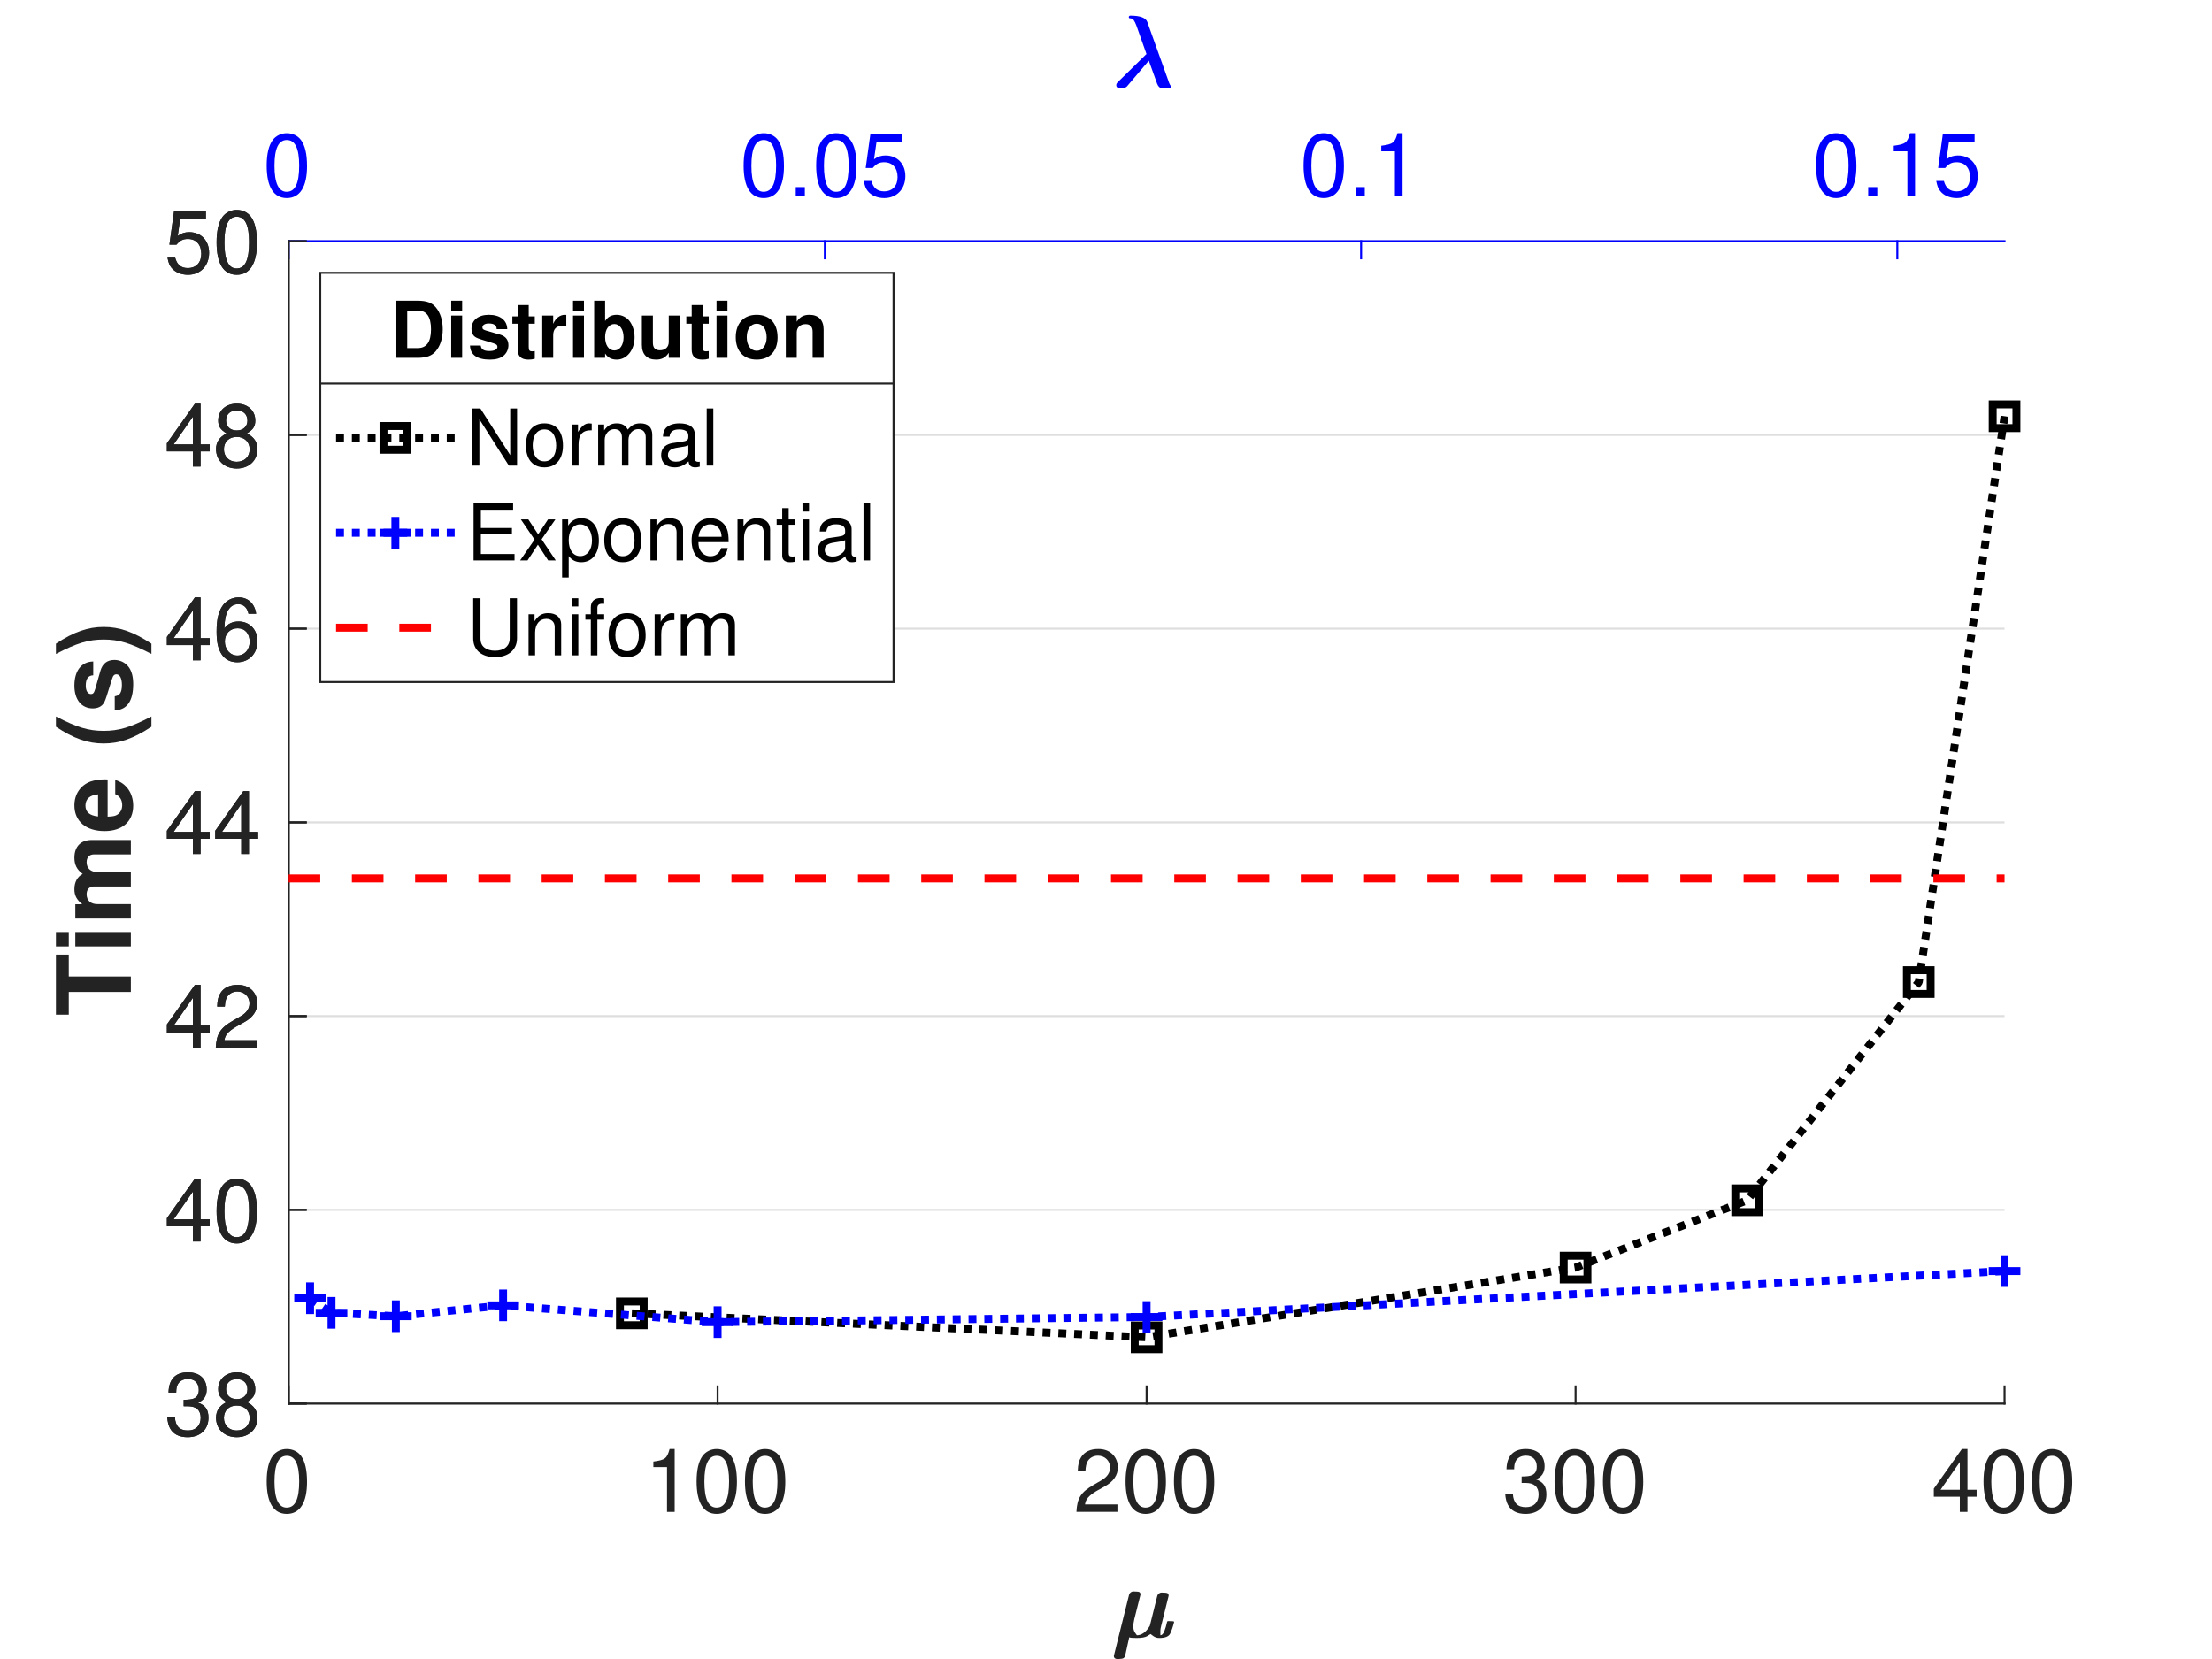 <?xml version="1.0" encoding="UTF-8" standalone="no"?>
<svg
   xmlns:dc="http://purl.org/dc/elements/1.1/"
   xmlns:cc="http://creativecommons.org/ns#"
   xmlns:rdf="http://www.w3.org/1999/02/22-rdf-syntax-ns#"
   xmlns:svg="http://www.w3.org/2000/svg"
   xmlns="http://www.w3.org/2000/svg"
   xmlns:xlink="http://www.w3.org/1999/xlink"
   xmlns:sodipodi="http://sodipodi.sourceforge.net/DTD/sodipodi-0.dtd"
   xmlns:inkscape="http://www.inkscape.org/namespaces/inkscape"
   inkscape:version="1.0 (4035a4fb49, 2020-05-01)"
   sodipodi:docname="image18b.svg"
   width="255.118pt"
   height="191.339pt"
   viewBox="0 0 255.118 191.339"
   version="1.2"
   id="svg20090">
  <rect x="0" y="0" width="255.118" height="191.339" fill="#333333" stroke="none"/>
  <sodipodi:namedview
     inkscape:current-layer="svg20090"
     inkscape:window-maximized="1"
     inkscape:window-y="32"
     inkscape:window-x="0"
     inkscape:cy="280"
     inkscape:cx="373.33333"
     inkscape:zoom="1.5196429"
     showgrid="false"
     id="namedview285"
     inkscape:window-height="1029"
     inkscape:window-width="1920"
     inkscape:pageshadow="2"
     inkscape:pageopacity="0"
     guidetolerance="10"
     gridtolerance="10"
     objecttolerance="10"
     borderopacity="1"
     bordercolor="#666666"
     pagecolor="#ffffff" />
  <defs
     id="defs19711">
    <g
       id="g19709">
      <symbol
         overflow="visible"
         id="glyph0-0">
        <path
           style="stroke:none"
           d=""
           id="path19574" />
      </symbol>
      <symbol
         overflow="visible"
         id="glyph0-1">
        <path
           style="stroke:none"
           d="m 6.047,-15.906 c -1.453,0 -2.766,0.656 -3.578,1.734 -1.016,1.406 -1.516,3.531 -1.516,6.469 0,5.375 1.75,8.203 5.094,8.203 3.297,0 5.109,-2.828 5.109,-8.062 0,-3.078 -0.484,-5.156 -1.516,-6.609 -0.812,-1.094 -2.109,-1.734 -3.594,-1.734 z m 0,1.719 c 2.094,0 3.125,2.125 3.125,6.438 0,4.531 -1.016,6.656 -3.172,6.656 -2.047,0 -3.078,-2.203 -3.078,-6.578 0,-4.391 1.031,-6.516 3.125,-6.516 z m 0,0"
           id="path19577" />
      </symbol>
      <symbol
         overflow="visible"
         id="glyph0-2">
        <path
           style="stroke:none"
           d="M 5.703,-11.328 V 0 h 1.938 v -15.906 h -1.281 c -0.688,2.438 -1.125,2.766 -4.109,3.172 v 1.406 z m 0,0"
           id="path19580" />
      </symbol>
      <symbol
         overflow="visible"
         id="glyph0-3">
        <path
           style="stroke:none"
           d="M 11.125,-1.906 H 2.922 C 3.125,-3.234 3.828,-4.062 5.734,-5.234 L 7.938,-6.469 c 2.188,-1.203 3.297,-2.844 3.297,-4.797 0,-1.312 -0.516,-2.547 -1.438,-3.406 -0.938,-0.844 -2.078,-1.234 -3.547,-1.234 -1.984,0 -3.453,0.703 -4.312,2.062 -0.547,0.844 -0.797,1.828 -0.844,3.438 h 1.938 c 0.078,-1.078 0.203,-1.719 0.469,-2.25 0.5,-0.969 1.516,-1.562 2.688,-1.562 1.75,0 3.078,1.281 3.078,3 0,1.281 -0.734,2.375 -2.109,3.172 L 5.125,-6.859 C 1.875,-5 0.922,-3.5 0.75,-0.016 h 10.375 z m 0,0"
           id="path19583" />
      </symbol>
      <symbol
         overflow="visible"
         id="glyph0-4">
        <path
           style="stroke:none"
           d="m 4.859,-7.328 h 1.062 c 2.109,0 3.234,0.984 3.234,2.906 0,2 -1.219,3.219 -3.219,3.219 -2.125,0 -3.172,-1.078 -3.297,-3.422 h -1.938 c 0.094,1.281 0.312,2.109 0.688,2.828 C 2.203,-0.266 3.719,0.5 5.859,0.5 9.062,0.5 11.125,-1.438 11.125,-4.438 c 0,-2.031 -0.766,-3.125 -2.641,-3.797 1.453,-0.594 2.188,-1.688 2.188,-3.297 0,-2.719 -1.781,-4.375 -4.75,-4.375 -3.156,0 -4.828,1.766 -4.891,5.125 h 1.938 c 0.016,-0.969 0.109,-1.516 0.359,-2 0.438,-0.906 1.406,-1.438 2.609,-1.438 1.719,0 2.75,1.047 2.75,2.75 0,1.125 -0.391,1.812 -1.25,2.188 -0.531,0.219 -1.234,0.312 -2.578,0.328 z m 0,0"
           id="path19586" />
      </symbol>
      <symbol
         overflow="visible"
         id="glyph0-5">
        <path
           style="stroke:none"
           d="M 7.188,-3.844 V 0 H 9.125 v -3.844 h 2.312 v -1.75 H 9.125 v -10.312 H 7.703 l -7.094,10.016 v 2.047 z m 0,-1.75 h -4.875 l 4.875,-7.016 z m 0,0"
           id="path19589" />
      </symbol>
      <symbol
         overflow="visible"
         id="glyph0-6">
        <path
           style="stroke:none"
           d="m 8.609,-8.375 c 1.625,-1 2.125,-1.781 2.125,-3.281 0,-2.516 -1.906,-4.25 -4.688,-4.25 -2.75,0 -4.688,1.734 -4.688,4.219 0,1.531 0.516,2.297 2.109,3.312 C 1.688,-7.484 0.812,-6.188 0.812,-4.422 0.812,-1.516 2.953,0.5 6.047,0.5 9.125,0.5 11.281,-1.516 11.281,-4.422 c 0,-1.766 -0.875,-3.062 -2.672,-3.953 z m -2.562,-5.812 c 1.656,0 2.703,0.984 2.703,2.578 0,1.484 -1.078,2.484 -2.703,2.484 -1.641,0 -2.703,-1 -2.703,-2.531 0,-1.547 1.062,-2.531 2.703,-2.531 z m 0,6.688 c 1.938,0 3.266,1.281 3.266,3.125 0,1.906 -1.297,3.172 -3.312,3.172 -1.891,0 -3.203,-1.312 -3.203,-3.156 C 2.797,-6.25 4.094,-7.5 6.047,-7.5 Z m 0,0"
           id="path19592" />
      </symbol>
      <symbol
         overflow="visible"
         id="glyph0-7">
        <path
           style="stroke:none"
           d="m 10.953,-11.766 c -0.375,-2.594 -2.047,-4.141 -4.422,-4.141 -1.719,0 -3.25,0.844 -4.172,2.266 -1,1.562 -1.406,3.5 -1.406,6.375 0,2.688 0.359,4.391 1.312,5.797 C 3.109,-0.172 4.469,0.5 6.188,0.5 c 2.969,0 5.094,-2.219 5.094,-5.312 0,-2.938 -1.969,-5 -4.766,-5 -1.547,0 -2.75,0.578 -3.594,1.734 0.031,-3.938 1.266,-6.109 3.484,-6.109 1.359,0 2.312,0.875 2.609,2.422 z m -4.688,3.672 c 1.875,0 3.047,1.312 3.047,3.438 0,2 -1.328,3.453 -3.109,3.453 -1.797,0 -3.172,-1.531 -3.172,-3.547 0,-1.984 1.328,-3.344 3.234,-3.344 z m 0,0"
           id="path19595" />
      </symbol>
      <symbol
         overflow="visible"
         id="glyph0-8">
        <path
           style="stroke:none"
           d="M 10.469,-15.594 H 2.422 L 1.25,-7.109 H 3.031 C 3.938,-8.188 4.688,-8.562 5.922,-8.562 c 2.094,0 3.391,1.438 3.391,3.75 0,2.234 -1.297,3.609 -3.422,3.609 -1.688,0 -2.719,-0.859 -3.188,-2.625 h -1.938 C 1.031,-2.547 1.25,-1.938 1.719,-1.359 2.594,-0.172 4.188,0.5 5.938,0.5 c 3.156,0 5.344,-2.281 5.344,-5.578 0,-3.078 -2.047,-5.203 -5.031,-5.203 -1.109,0 -1.984,0.297 -2.891,0.953 l 0.625,-4.359 h 6.484 z m 0,0"
           id="path19598" />
      </symbol>
      <symbol
         overflow="visible"
         id="glyph0-9">
        <path
           style="stroke:none"
           d="M 4.203,-2.281 H 1.906 V 0 h 2.297 z m 0,0"
           id="path19601" />
      </symbol>
      <symbol
         overflow="visible"
         id="glyph1-0">
        <path
           style="stroke:none"
           d=""
           id="path19604" />
      </symbol>
      <symbol
         overflow="visible"
         id="glyph1-1">
        <path
           style="stroke:none"
           d="M 12.781,-14.438 H 11.047 V -2.641 L 3.5,-14.438 h -2 V 0 H 3.25 V -11.703 L 10.703,0 h 2.078 z m 0,0"
           id="path19607" />
      </symbol>
      <symbol
         overflow="visible"
         id="glyph1-2">
        <path
           style="stroke:none"
           d="m 5.391,-10.672 c -2.938,0 -4.672,2.078 -4.672,5.562 0,3.5 1.734,5.562 4.688,5.562 2.922,0 4.688,-2.078 4.688,-5.484 0,-3.594 -1.703,-5.641 -4.703,-5.641 z m 0.016,1.531 c 1.859,0 2.969,1.516 2.969,4.094 0,2.453 -1.156,3.984 -2.969,3.984 -1.844,0 -2.969,-1.531 -2.969,-4.047 0,-2.516 1.125,-4.031 2.969,-4.031 z m 0,0"
           id="path19610" />
      </symbol>
      <symbol
         overflow="visible"
         id="glyph1-3">
        <path
           style="stroke:none"
           d="M 1.359,-10.375 V 0 H 3.031 V -5.391 C 3.047,-7.875 4.078,-8.984 6.359,-8.922 v -1.688 c -0.281,-0.047 -0.438,-0.062 -0.641,-0.062 -1.062,0 -1.875,0.641 -2.828,2.172 v -1.875 z m 0,0"
           id="path19613" />
      </symbol>
      <symbol
         overflow="visible"
         id="glyph1-4">
        <path
           style="stroke:none"
           d="M 1.391,-10.375 V 0 h 1.656 v -6.516 c 0,-1.5 1.094,-2.703 2.438,-2.703 1.234,0 1.922,0.75 1.922,2.078 V 0 H 9.062 v -6.516 c 0,-1.5 1.094,-2.703 2.438,-2.703 1.203,0 1.922,0.766 1.922,2.078 V 0 h 1.656 v -7.781 c 0,-1.859 -1.062,-2.891 -3,-2.891 -1.391,0 -2.219,0.422 -3.188,1.578 -0.609,-1.109 -1.453,-1.578 -2.797,-1.578 -1.375,0 -2.312,0.516 -3.188,1.766 V -10.375 Z m 0,0"
           id="path19616" />
      </symbol>
      <symbol
         overflow="visible"
         id="glyph1-5">
        <path
           style="stroke:none"
           d="m 10.594,-0.969 c -0.188,0.031 -0.266,0.031 -0.359,0.031 -0.578,0 -0.891,-0.297 -0.891,-0.797 V -7.844 c 0,-1.844 -1.344,-2.828 -3.906,-2.828 -1.516,0 -2.719,0.438 -3.438,1.203 -0.469,0.547 -0.672,1.141 -0.719,2.156 h 1.672 c 0.141,-1.266 0.891,-1.828 2.438,-1.828 1.5,0 2.312,0.547 2.312,1.531 v 0.438 c -0.016,0.719 -0.375,0.969 -1.719,1.156 -2.344,0.297 -2.703,0.375 -3.328,0.625 -1.219,0.516 -1.828,1.438 -1.828,2.781 0,1.875 1.312,3.062 3.406,3.062 C 5.547,0.453 6.594,0 7.766,-1.062 7.875,0 8.391,0.453 9.469,0.453 c 0.344,0 0.562,-0.031 1.125,-0.172 z M 7.703,-3.266 c 0,0.547 -0.156,0.891 -0.656,1.344 -0.672,0.609 -1.484,0.938 -2.453,0.938 -1.281,0 -2.047,-0.625 -2.047,-1.672 0,-1.078 0.719,-1.641 2.5,-1.891 1.766,-0.25 2.094,-0.328 2.656,-0.578 z m 0,0"
           id="path19619" />
      </symbol>
      <symbol
         overflow="visible"
         id="glyph1-6">
        <path
           style="stroke:none"
           d="M 3.016,-14.438 H 1.344 V 0 h 1.672 z m 0,0"
           id="path19622" />
      </symbol>
      <symbol
         overflow="visible"
         id="glyph1-7">
        <path
           style="stroke:none"
           d="m 3.625,-6.578 h 7.859 v -1.625 H 3.625 V -12.812 h 8.156 v -1.625 h -10 V 0 H 12.141 V -1.625 H 3.625 Z m 0,0"
           id="path19625" />
      </symbol>
      <symbol
         overflow="visible"
         id="glyph1-8">
        <path
           style="stroke:none"
           d="M 5.781,-5.359 9.266,-10.375 H 7.406 l -2.5,3.766 L 2.422,-10.375 H 0.531 L 4,-5.281 0.344,0 h 1.875 L 4.844,-3.984 7.438,0 h 1.922 z m 0,0"
           id="path19628" />
      </symbol>
      <symbol
         overflow="visible"
         id="glyph1-9">
        <path
           style="stroke:none"
           d="m 1.062,4.312 h 1.672 v -5.406 c 0.875,1.078 1.844,1.547 3.188,1.547 2.688,0 4.438,-2.156 4.438,-5.469 0,-3.484 -1.703,-5.656 -4.453,-5.656 -1.406,0 -2.547,0.641 -3.312,1.859 V -10.375 H 1.062 Z M 5.625,-9.125 c 1.812,0 3,1.609 3,4.078 0,2.359 -1.203,3.953 -3,3.953 -1.766,0 -2.891,-1.578 -2.891,-4.016 0,-2.438 1.125,-4.016 2.891,-4.016 z m 0,0"
           id="path19631" />
      </symbol>
      <symbol
         overflow="visible"
         id="glyph1-10">
        <path
           style="stroke:none"
           d="M 1.391,-10.375 V 0 h 1.656 v -5.719 c 0,-2.125 1.109,-3.5 2.812,-3.5 C 7.172,-9.219 8,-8.438 8,-7.188 V 0 h 1.641 v -7.844 c 0,-1.719 -1.281,-2.828 -3.281,-2.828 -1.547,0 -2.531,0.594 -3.453,2.047 v -1.75 z m 0,0"
           id="path19634" />
      </symbol>
      <symbol
         overflow="visible"
         id="glyph1-11">
        <path
           style="stroke:none"
           d="m 10.156,-4.625 c 0,-1.594 -0.125,-2.547 -0.422,-3.312 -0.672,-1.703 -2.25,-2.734 -4.188,-2.734 -2.891,0 -4.75,2.203 -4.75,5.625 0,3.422 1.781,5.5 4.703,5.5 2.375,0 4.016,-1.344 4.438,-3.594 H 8.281 C 7.812,-1.781 6.891,-1.062 5.562,-1.062 c -1.047,0 -1.938,-0.484 -2.5,-1.359 C 2.672,-3.016 2.531,-3.609 2.516,-4.625 Z M 2.547,-5.984 c 0.141,-1.922 1.312,-3.156 2.969,-3.156 1.688,0 2.859,1.297 2.859,3.156 z m 0,0"
           id="path19637" />
      </symbol>
      <symbol
         overflow="visible"
         id="glyph1-12">
        <path
           style="stroke:none"
           d="M 5.031,-10.375 H 3.328 v -2.844 H 1.688 V -10.375 H 0.281 v 1.344 H 1.688 v 7.844 c 0,1.062 0.703,1.641 2,1.641 0.438,0 0.781,-0.031 1.344,-0.141 v -1.375 c -0.234,0.047 -0.453,0.078 -0.797,0.078 -0.703,0 -0.906,-0.203 -0.906,-0.938 V -9.031 H 5.031 Z m 0,0"
           id="path19640" />
      </symbol>
      <symbol
         overflow="visible"
         id="glyph1-13">
        <path
           style="stroke:none"
           d="M 2.969,-10.375 H 1.328 V 0 H 2.969 Z m 0,-4.062 H 1.312 v 2.078 h 1.656 z m 0,0"
           id="path19643" />
      </symbol>
      <symbol
         overflow="visible"
         id="glyph1-14">
        <path
           style="stroke:none"
           d="m 10.922,-14.438 v 10.141 c 0,1.938 -1.406,3.125 -3.719,3.125 -1.062,0 -1.938,-0.25 -2.625,-0.75 -0.719,-0.547 -1.047,-1.281 -1.047,-2.375 V -14.438 H 1.688 v 10.141 c 0,2.938 2.094,4.75 5.516,4.75 3.391,0 5.562,-1.859 5.562,-4.75 V -14.438 Z m 0,0"
           id="path19646" />
      </symbol>
      <symbol
         overflow="visible"
         id="glyph1-15">
        <path
           style="stroke:none"
           d="M 5.109,-10.375 H 3.391 V -12 c 0,-0.688 0.375,-1.047 1.141,-1.047 0.141,0 0.203,0 0.578,0.016 v -1.359 c -0.375,-0.078 -0.594,-0.094 -0.938,-0.094 -1.516,0 -2.438,0.859 -2.438,2.344 V -10.375 h -1.375 v 1.344 h 1.375 V 0 h 1.656 v -9.031 h 1.719 z m 0,0"
           id="path19649" />
      </symbol>
      <symbol
         overflow="visible"
         id="glyph2-0">
        <path
           style="stroke:none"
           d=""
           id="path19652" />
      </symbol>
      <symbol
         overflow="visible"
         id="glyph2-1">
        <path
           style="stroke:none"
           d="m 1.531,0 h 5.641 c 2.188,0 3.578,-0.516 4.562,-1.688 1.141,-1.344 1.75,-3.281 1.75,-5.531 0,-2.25 -0.609,-4.188 -1.75,-5.547 C 10.75,-13.938 9.391,-14.438 7.172,-14.438 H 1.531 Z M 4.5,-2.469 v -9.484 h 2.672 c 2.234,0 3.344,1.562 3.344,4.75 0,3.172 -1.109,4.734 -3.344,4.734 z m 0,0"
           id="path19655" />
      </symbol>
      <symbol
         overflow="visible"
         id="glyph2-2">
        <path
           style="stroke:none"
           d="M 4.094,-10.688 H 1.328 V 0 H 4.094 Z m 0,-3.75 H 1.328 v 2.484 H 4.094 Z m 0,0"
           id="path19658" />
      </symbol>
      <symbol
         overflow="visible"
         id="glyph2-3">
        <path
           style="stroke:none"
           d="m 10,-7.25 c -0.047,-2.25 -1.781,-3.625 -4.656,-3.625 -2.703,0 -4.391,1.375 -4.391,3.562 0,0.719 0.219,1.328 0.594,1.75 0.375,0.375 0.703,0.547 1.734,0.891 l 3.312,1.031 c 0.688,0.219 0.922,0.438 0.922,0.875 0,0.641 -0.766,1.047 -2.047,1.047 -0.734,0 -1.297,-0.125 -1.641,-0.375 C 3.531,-2.312 3.406,-2.531 3.281,-3.109 H 0.578 C 0.656,-0.75 2.375,0.453 5.625,0.453 c 1.484,0 2.609,-0.312 3.406,-0.953 0.781,-0.625 1.266,-1.625 1.266,-2.672 0,-1.375 -0.703,-2.266 -2.094,-2.688 L 4.688,-6.875 C 3.922,-7.109 3.719,-7.266 3.719,-7.703 c 0,-0.594 0.641,-0.984 1.609,-0.984 1.328,0 1.984,0.469 2,1.438 z m 0,0"
           id="path19661" />
      </symbol>
      <symbol
         overflow="visible"
         id="glyph2-4">
        <path
           style="stroke:none"
           d="m 5.953,-10.469 h -1.531 v -2.875 h -2.781 v 2.875 H 0.281 V -8.625 h 1.359 v 6.562 c 0,1.688 0.891,2.516 2.719,2.516 0.625,0 1.078,-0.062 1.594,-0.219 v -1.938 c -0.266,0.047 -0.406,0.062 -0.625,0.062 -0.734,0 -0.906,-0.219 -0.906,-1.172 V -8.625 h 1.531 z m 0,0"
           id="path19664" />
      </symbol>
      <symbol
         overflow="visible"
         id="glyph2-5">
        <path
           style="stroke:none"
           d="M 1.25,-10.688 V 0 h 2.766 v -5.688 c 0,-1.625 0.812,-2.422 2.438,-2.422 0.297,0 0.5,0.016 0.875,0.078 v -2.812 C 7.172,-10.875 7.109,-10.875 6.984,-10.875 c -1.266,0 -2.359,0.844 -2.969,2.281 v -2.094 z m 0,0"
           id="path19667" />
      </symbol>
      <symbol
         overflow="visible"
         id="glyph2-6">
        <path
           style="stroke:none"
           d="M 1.172,-14.438 V 0 H 3.938 v -1.094 c 0.672,1.047 1.609,1.547 2.953,1.547 2.547,0 4.5,-2.438 4.5,-5.656 0,-1.453 -0.438,-2.906 -1.156,-3.938 C 9.5,-10.203 8.203,-10.875 6.891,-10.875 c -1.344,0 -2.281,0.5 -2.953,1.578 V -14.438 Z m 5.109,5.891 c 1.359,0 2.328,1.375 2.328,3.359 0,1.953 -0.953,3.328 -2.328,3.328 C 4.875,-1.859 3.938,-3.188 3.938,-5.25 c 0,-1.953 0.953,-3.297 2.344,-3.297 z m 0,0"
           id="path19670" />
      </symbol>
      <symbol
         overflow="visible"
         id="glyph2-7">
        <path
           style="stroke:none"
           d="M 10.703,0 V -10.688 H 7.938 V -4 c 0,1.266 -0.875,2.094 -2.234,2.094 -1.188,0 -1.781,-0.625 -1.781,-1.922 V -10.688 H 1.141 V -3.25 c 0,2.375 1.297,3.703 3.594,3.703 1.438,0 2.406,-0.516 3.203,-1.719 V 0 Z m 0,0"
           id="path19673" />
      </symbol>
      <symbol
         overflow="visible"
         id="glyph2-8">
        <path
           style="stroke:none"
           d="m 5.953,-10.875 c -3.266,0 -5.266,2.172 -5.266,5.672 0,3.516 2,5.656 5.297,5.656 3.266,0 5.281,-2.141 5.281,-5.578 0,-3.625 -1.969,-5.75 -5.312,-5.75 z m 0.031,2.25 C 7.5,-8.625 8.5,-7.266 8.5,-5.172 c 0,2 -1.031,3.391 -2.516,3.391 -1.516,0 -2.516,-1.359 -2.516,-3.422 0,-2.062 1,-3.422 2.516,-3.422 z m 0,0"
           id="path19676" />
      </symbol>
      <symbol
         overflow="visible"
         id="glyph2-9">
        <path
           style="stroke:none"
           d="M 1.25,-10.688 V 0 h 2.766 v -6.422 c 0,-1.266 0.875,-2.094 2.234,-2.094 1.188,0 1.781,0.656 1.781,1.922 V 0 h 2.781 v -7.172 c 0,-2.375 -1.297,-3.703 -3.594,-3.703 -1.438,0 -2.406,0.516 -3.203,1.734 V -10.688 Z m 0,0"
           id="path19679" />
      </symbol>
      <symbol
         overflow="visible"
         id="glyph3-0">
        <path
           style="stroke:none"
           d=""
           id="path19682" />
      </symbol>
      <symbol
         overflow="visible"
         id="glyph3-1">
        <path
           style="stroke:none"
           d="m -15.703,-10.016 v -5.531 h -3.25 v 15.188 h 3.25 v -5.75 H 0 v -3.906 z m 0,0"
           id="path19685" />
      </symbol>
      <symbol
         overflow="visible"
         id="glyph3-2">
        <path
           style="stroke:none"
           d="m -14.047,-5.375 v 3.641 H 0 V -5.375 Z m -4.906,0 v 3.641 h 3.25 V -5.375 Z m 0,0"
           id="path19688" />
      </symbol>
      <symbol
         overflow="visible"
         id="glyph3-3">
        <path
           style="stroke:none"
           d="M -14.047,-1.562 H 0 v -3.641 h -8.422 c -1.75,0 -2.766,-0.938 -2.766,-2.5 0,-1.219 0.703,-1.969 1.828,-1.969 H 0 V -13.312 h -8.422 c -1.719,0 -2.766,-0.938 -2.766,-2.5 0,-1.219 0.703,-1.969 1.828,-1.969 H 0 v -3.641 h -9.938 c -2.719,0 -4.344,1.656 -4.344,4.469 0,1.797 0.625,3.016 2.094,4.109 -1.328,0.672 -2.094,2.078 -2.094,3.828 0,1.609 0.531,2.641 1.984,3.844 h -1.75 z m 0,0"
           id="path19691" />
      </symbol>
      <symbol
         overflow="visible"
         id="glyph3-4">
        <path
           style="stroke:none"
           d="m -5.875,-13.625 c -0.312,-0.031 -0.438,-0.031 -0.625,-0.031 -1.406,0 -2.703,0.219 -3.688,0.547 -2.547,0.938 -4.094,3.203 -4.094,6.031 0,4.031 2.922,6.5 7.625,6.5 4.5,0 7.25,-2.438 7.25,-6.422 0,-3.141 -1.766,-5.688 -4.547,-6.5 v 3.594 c 1.125,0.438 1.766,1.453 1.766,2.781 0,1.047 -0.438,1.875 -1.219,2.391 -0.516,0.344 -1.141,0.469 -2.469,0.516 z m -2.422,9.359 c -2.156,-0.234 -3.188,-1.141 -3.188,-2.75 0,-1.672 1.109,-2.656 3.188,-2.844 z m 0,0"
           id="path19694" />
      </symbol>
      <symbol
         overflow="visible"
         id="glyph3-5">
        <path
           style="stroke:none"
           d=""
           id="path19697" />
      </symbol>
      <symbol
         overflow="visible"
         id="glyph3-6">
        <path
           style="stroke:none"
           d="m -18.953,-5.281 c 4.516,3 8.062,4.234 12.062,4.234 4.031,0 7.562,-1.234 12.094,-4.234 V -7.875 c -5.359,2.781 -8.25,3.641 -12.094,3.641 -3.828,0 -6.766,-0.891 -12.062,-3.641 z m 0,0"
           id="path19700" />
      </symbol>
      <symbol
         overflow="visible"
         id="glyph3-7">
        <path
           style="stroke:none"
           d="m -9.516,-13.125 c -2.969,0.047 -4.766,2.328 -4.766,6.109 0,3.562 1.797,5.766 4.688,5.766 0.938,0 1.734,-0.281 2.281,-0.781 0.5,-0.484 0.734,-0.938 1.172,-2.281 L -4.781,-8.656 C -4.5,-9.562 -4.219,-9.875 -3.641,-9.875 c 0.859,0 1.375,1.016 1.375,2.703 0,0.953 -0.156,1.688 -0.484,2.156 C -3.047,-4.625 -3.328,-4.469 -4.078,-4.312 V -0.75 c 3.094,-0.109 4.672,-2.375 4.672,-6.641 0,-1.938 -0.406,-3.422 -1.25,-4.469 -0.828,-1.031 -2.125,-1.656 -3.5,-1.656 -1.828,0 -3,0.906 -3.547,2.75 l -1.312,4.609 c -0.312,1.016 -0.531,1.266 -1.094,1.266 -0.781,0 -1.297,-0.828 -1.297,-2.109 0,-1.734 0.609,-2.594 1.891,-2.625 z m 0,0"
           id="path19703" />
      </symbol>
      <symbol
         overflow="visible"
         id="glyph3-8">
        <path
           style="stroke:none"
           d="m 5.203,-3.172 c -4.531,-2.984 -8.062,-4.234 -12.062,-4.234 -4.031,0 -7.578,1.25 -12.094,4.234 v 2.594 c 5.359,-2.781 8.234,-3.641 12.094,-3.641 3.812,0 6.75,0.891 12.062,3.641 z m 0,0"
           id="path19706" />
      </symbol>
    </g>
  </defs>
  <g
     transform="scale(0.456)"
     id="surface356">
    <rect
       x="0"
       y="0"
       width="560"
       height="420"
       style="fill:#ffffff;fill-opacity:1;stroke:none"
       id="rect19713" />
    <rect
       x="0"
       y="0"
       width="560"
       height="420"
       style="fill:#ffffff;fill-opacity:1;stroke:none"
       id="rect19715" />
    <path
       style="fill:#ffffff;fill-opacity:1;fill-rule:nonzero;stroke:none"
       d="M 73,355 H 507 V 61 H 73 Z m 0,0"
       id="path19717" />
    <path
       style="fill:none;stroke:#232323;stroke-width:0.5;stroke-linecap:butt;stroke-linejoin:round;stroke-miterlimit:10;stroke-opacity:0.149"
       d="M 507,355 H 73"
       id="path19719" />
    <path
       style="fill:none;stroke:#232323;stroke-width:0.5;stroke-linecap:butt;stroke-linejoin:round;stroke-miterlimit:10;stroke-opacity:0.149"
       d="M 507,306 H 73"
       id="path19721" />
    <path
       style="fill:none;stroke:#232323;stroke-width:0.5;stroke-linecap:butt;stroke-linejoin:round;stroke-miterlimit:10;stroke-opacity:0.149"
       d="M 507,257 H 73"
       id="path19723" />
    <path
       style="fill:none;stroke:#232323;stroke-width:0.5;stroke-linecap:butt;stroke-linejoin:round;stroke-miterlimit:10;stroke-opacity:0.149"
       d="M 507,208 H 73"
       id="path19725" />
    <path
       style="fill:none;stroke:#232323;stroke-width:0.5;stroke-linecap:butt;stroke-linejoin:round;stroke-miterlimit:10;stroke-opacity:0.149"
       d="M 507,159 H 73"
       id="path19727" />
    <path
       style="fill:none;stroke:#232323;stroke-width:0.5;stroke-linecap:butt;stroke-linejoin:round;stroke-miterlimit:10;stroke-opacity:0.149"
       d="M 507,110 H 73"
       id="path19729" />
    <path
       style="fill:none;stroke:#232323;stroke-width:0.5;stroke-linecap:butt;stroke-linejoin:round;stroke-miterlimit:10;stroke-opacity:0.149"
       d="M 507,61 H 73"
       id="path19731" />
    <path
       style="fill:none;stroke:#232323;stroke-width:0.5;stroke-linecap:square;stroke-linejoin:round;stroke-miterlimit:10;stroke-opacity:1"
       d="M 73,355 H 507"
       id="path19733" />
    <path
       style="fill:none;stroke:#232323;stroke-width:0.5;stroke-linecap:square;stroke-linejoin:round;stroke-miterlimit:10;stroke-opacity:1"
       d="m 73,355 v -4.34"
       id="path19735" />
    <path
       style="fill:none;stroke:#232323;stroke-width:0.5;stroke-linecap:square;stroke-linejoin:round;stroke-miterlimit:10;stroke-opacity:1"
       d="m 181.5,355 v -4.34"
       id="path19737" />
    <path
       style="fill:none;stroke:#232323;stroke-width:0.5;stroke-linecap:square;stroke-linejoin:round;stroke-miterlimit:10;stroke-opacity:1"
       d="m 290,355 v -4.34"
       id="path19739" />
    <path
       style="fill:none;stroke:#232323;stroke-width:0.5;stroke-linecap:square;stroke-linejoin:round;stroke-miterlimit:10;stroke-opacity:1"
       d="m 398.5,355 v -4.34"
       id="path19741" />
    <path
       style="fill:none;stroke:#232323;stroke-width:0.5;stroke-linecap:square;stroke-linejoin:round;stroke-miterlimit:10;stroke-opacity:1"
       d="m 507,355 v -4.34"
       id="path19743" />
    <g
       style="fill:#232323;fill-opacity:1"
       id="g19747">
      <use
         height="100%"
         width="100%"
         xlink:href="#glyph0-1"
         x="66.5"
         y="382.4"
         id="use19745" />
    </g>
    <g
       style="fill:#232323;fill-opacity:1"
       id="g19755">
      <use
         height="100%"
         width="100%"
         xlink:href="#glyph0-2"
         x="163"
         y="382.4"
         id="use19749" />
      <use
         height="100%"
         width="100%"
         xlink:href="#glyph0-1"
         x="175.232"
         y="382.4"
         id="use19751" />
      <use
         height="100%"
         width="100%"
         xlink:href="#glyph0-1"
         x="187.464"
         y="382.4"
         id="use19753" />
    </g>
    <g
       style="fill:#232323;fill-opacity:1"
       id="g19763">
      <use
         height="100%"
         width="100%"
         xlink:href="#glyph0-3"
         x="271.5"
         y="382.4"
         id="use19757" />
      <use
         height="100%"
         width="100%"
         xlink:href="#glyph0-1"
         x="283.732"
         y="382.4"
         id="use19759" />
      <use
         height="100%"
         width="100%"
         xlink:href="#glyph0-1"
         x="295.964"
         y="382.4"
         id="use19761" />
    </g>
    <g
       style="fill:#232323;fill-opacity:1"
       id="g19771">
      <use
         height="100%"
         width="100%"
         xlink:href="#glyph0-4"
         x="380"
         y="382.4"
         id="use19765" />
      <use
         height="100%"
         width="100%"
         xlink:href="#glyph0-1"
         x="392.232"
         y="382.4"
         id="use19767" />
      <use
         height="100%"
         width="100%"
         xlink:href="#glyph0-1"
         x="404.464"
         y="382.4"
         id="use19769" />
    </g>
    <g
       style="fill:#232323;fill-opacity:1"
       id="g19779">
      <use
         height="100%"
         width="100%"
         xlink:href="#glyph0-5"
         x="488.5"
         y="382.4"
         id="use19773" />
      <use
         height="100%"
         width="100%"
         xlink:href="#glyph0-1"
         x="500.732"
         y="382.4"
         id="use19775" />
      <use
         height="100%"
         width="100%"
         xlink:href="#glyph0-1"
         x="512.964"
         y="382.4"
         id="use19777" />
    </g>
    <path
       style="fill:#232323;fill-opacity:1;fill-rule:nonzero;stroke:none"
       d="m 281.719,418.891 c 0,-0.105 0.012,-0.172 0.031,-0.203 l 3.828,-15.359 c 0.074,-0.238 0.207,-0.434 0.406,-0.586 0.199,-0.152 0.422,-0.227 0.672,-0.227 0.895,0 1.418,0.066 1.57,0.195 0.152,0.129 0.227,0.305 0.227,0.523 0,0.051 -0.004,0.094 -0.008,0.125 -0.004,0.031 -0.012,0.062 -0.023,0.094 l -1.531,6.078 c -0.168,0.719 -0.25,1.34 -0.25,1.859 0,0.645 0.152,1.176 0.453,1.594 0.301,0.418 0.453,0.625 0.453,0.625 1.207,0 2.293,-0.785 3.25,-2.359 0.012,-0.019 0.019,-0.035 0.023,-0.047 0.004,-0.012 0.008,-0.019 0.008,-0.031 l 1.875,-7.547 c 0.062,-0.23 0.199,-0.426 0.406,-0.586 0.207,-0.16 0.438,-0.242 0.688,-0.242 0.875,0 1.391,0.066 1.547,0.203 0.156,0.137 0.234,0.312 0.234,0.531 0,0.094 -0.012,0.16 -0.031,0.203 l -1.859,7.484 c -0.137,0.488 -0.203,0.91 -0.203,1.266 0,0.75 0,1.125 0,1.125 0.387,0 0.715,-0.336 0.992,-1.008 0.277,-0.672 0.512,-1.48 0.711,-2.43 0.043,-0.094 0.113,-0.141 0.219,-0.141 h 0.312 c 0.73,0 1.117,0.027 1.164,0.078 0.047,0.051 0.07,0.109 0.07,0.172 -0.301,1.207 -0.633,2.18 -0.992,2.914 -0.359,0.734 -1.277,1.102 -2.758,1.102 -0.574,0 -1.082,-0.168 -1.531,-0.5 -0.449,-0.332 -0.672,-0.5 -0.672,-0.5 0,0 -0.262,0.168 -0.789,0.5 -0.527,0.332 -1.445,0.5 -2.758,0.5 -1.082,0 -1.699,-0.062 -1.844,-0.188 l -1.031,4.672 c -0.051,0.25 -0.18,0.449 -0.383,0.602 -0.203,0.152 -0.762,0.227 -1.68,0.227 -0.219,0 -0.406,-0.066 -0.562,-0.195 -0.156,-0.129 -0.234,-0.305 -0.234,-0.523 z m 0,0"
       id="path19781" />
    <path
       style="fill:none;stroke:#232323;stroke-width:0.5;stroke-linecap:square;stroke-linejoin:round;stroke-miterlimit:10;stroke-opacity:1"
       d="M 73,355 V 61"
       id="path19783" />
    <path
       style="fill:none;stroke:#232323;stroke-width:0.5;stroke-linecap:square;stroke-linejoin:round;stroke-miterlimit:10;stroke-opacity:1"
       d="m 73,355 h 4.34"
       id="path19785" />
    <path
       style="fill:none;stroke:#232323;stroke-width:0.5;stroke-linecap:square;stroke-linejoin:round;stroke-miterlimit:10;stroke-opacity:1"
       d="m 73,306 h 4.34"
       id="path19787" />
    <path
       style="fill:none;stroke:#232323;stroke-width:0.5;stroke-linecap:square;stroke-linejoin:round;stroke-miterlimit:10;stroke-opacity:1"
       d="m 73,257 h 4.34"
       id="path19789" />
    <path
       style="fill:none;stroke:#232323;stroke-width:0.5;stroke-linecap:square;stroke-linejoin:round;stroke-miterlimit:10;stroke-opacity:1"
       d="m 73,208 h 4.34"
       id="path19791" />
    <path
       style="fill:none;stroke:#232323;stroke-width:0.5;stroke-linecap:square;stroke-linejoin:round;stroke-miterlimit:10;stroke-opacity:1"
       d="m 73,159 h 4.34"
       id="path19793" />
    <path
       style="fill:none;stroke:#232323;stroke-width:0.5;stroke-linecap:square;stroke-linejoin:round;stroke-miterlimit:10;stroke-opacity:1"
       d="m 73,110 h 4.34"
       id="path19795" />
    <path
       style="fill:none;stroke:#232323;stroke-width:0.5;stroke-linecap:square;stroke-linejoin:round;stroke-miterlimit:10;stroke-opacity:1"
       d="m 73,61 h 4.34"
       id="path19797" />
    <g
       style="fill:#232323;fill-opacity:1"
       id="g19803">
      <use
         height="100%"
         width="100%"
         xlink:href="#glyph0-4"
         x="41.6"
         y="363"
         id="use19799" />
      <use
         height="100%"
         width="100%"
         xlink:href="#glyph0-6"
         x="53.832"
         y="363"
         id="use19801" />
    </g>
    <g
       style="fill:#232323;fill-opacity:1"
       id="g19809">
      <use
         height="100%"
         width="100%"
         xlink:href="#glyph0-5"
         x="41.6"
         y="314"
         id="use19805" />
      <use
         height="100%"
         width="100%"
         xlink:href="#glyph0-1"
         x="53.832"
         y="314"
         id="use19807" />
    </g>
    <g
       style="fill:#232323;fill-opacity:1"
       id="g19815">
      <use
         height="100%"
         width="100%"
         xlink:href="#glyph0-5"
         x="41.6"
         y="265"
         id="use19811" />
      <use
         height="100%"
         width="100%"
         xlink:href="#glyph0-3"
         x="53.832"
         y="265"
         id="use19813" />
    </g>
    <g
       style="fill:#232323;fill-opacity:1"
       id="g19821">
      <use
         height="100%"
         width="100%"
         xlink:href="#glyph0-5"
         x="41.6"
         y="216"
         id="use19817" />
      <use
         height="100%"
         width="100%"
         xlink:href="#glyph0-5"
         x="53.832"
         y="216"
         id="use19819" />
    </g>
    <g
       style="fill:#232323;fill-opacity:1"
       id="g19827">
      <use
         height="100%"
         width="100%"
         xlink:href="#glyph0-5"
         x="41.6"
         y="167"
         id="use19823" />
      <use
         height="100%"
         width="100%"
         xlink:href="#glyph0-7"
         x="53.832"
         y="167"
         id="use19825" />
    </g>
    <g
       style="fill:#232323;fill-opacity:1"
       id="g19833">
      <use
         height="100%"
         width="100%"
         xlink:href="#glyph0-5"
         x="41.6"
         y="118"
         id="use19829" />
      <use
         height="100%"
         width="100%"
         xlink:href="#glyph0-6"
         x="53.832"
         y="118"
         id="use19831" />
    </g>
    <g
       style="fill:#232323;fill-opacity:1"
       id="g19839">
      <use
         height="100%"
         width="100%"
         xlink:href="#glyph0-8"
         x="41.6"
         y="69"
         id="use19835" />
      <use
         height="100%"
         width="100%"
         xlink:href="#glyph0-1"
         x="53.832"
         y="69"
         id="use19837" />
    </g>
    <path
       style="fill:none;stroke:#000000;stroke-width:2;stroke-linecap:butt;stroke-linejoin:bevel;stroke-miterlimit:1;stroke-dasharray:2, 2;stroke-opacity:1"
       d="M 159.801,332.18 290,338.242 398.5,320.605 441.898,303.578 485.301,248.395 507,105.277"
       id="path19841" />
    <path
       style="fill:none;stroke:#000000;stroke-width:2;stroke-linecap:butt;stroke-linejoin:miter;stroke-miterlimit:10;stroke-opacity:1"
       d="m -2.999,-2.999 v 6 h 6 v -6 z m 0,0"
       transform="translate(159.8,332.179)"
       id="path19843" />
    <path
       style="fill:none;stroke:#000000;stroke-width:2;stroke-linecap:butt;stroke-linejoin:miter;stroke-miterlimit:10;stroke-opacity:1"
       d="m -3,-2.999 v 6 h 6 v -6 z m 0,0"
       transform="translate(290,338.241)"
       id="path19845" />
    <path
       style="fill:none;stroke:#000000;stroke-width:2;stroke-linecap:butt;stroke-linejoin:miter;stroke-miterlimit:10;stroke-opacity:1"
       d="m -3,-2.998 v 6 h 6 v -6 z m 0,0"
       transform="translate(398.5,320.604)"
       id="path19847" />
    <path
       style="fill:none;stroke:#000000;stroke-width:2;stroke-linecap:butt;stroke-linejoin:miter;stroke-miterlimit:10;stroke-opacity:1"
       d="m -3.002,-3 v 6 h 6 v -6 z m 0,0"
       transform="translate(441.9,303.578)"
       id="path19849" />
    <path
       style="fill:none;stroke:#000000;stroke-width:2;stroke-linecap:butt;stroke-linejoin:miter;stroke-miterlimit:10;stroke-opacity:1"
       d="m -2.999,-2.999 v 6 h 6 v -6 z m 0,0"
       transform="translate(485.3,248.394)"
       id="path19851" />
    <path
       style="fill:none;stroke:#000000;stroke-width:2;stroke-linecap:butt;stroke-linejoin:miter;stroke-miterlimit:10;stroke-opacity:1"
       d="m -3,-3 v 6 h 6 v -6 z m 0,0"
       transform="translate(507,105.277)"
       id="path19853" />
    <path
       style="fill:#ffffff;fill-opacity:1;fill-rule:nonzero;stroke:none"
       d="M 226,172.5 V 69 H 81 v 103.5 z m 0,0"
       id="path19855" />
    <g
       style="fill:#000000;fill-opacity:1"
       id="g19869">
      <use
         height="100%"
         width="100%"
         xlink:href="#glyph1-1"
         x="118"
         y="117.75"
         id="use19857" />
      <use
         height="100%"
         width="100%"
         xlink:href="#glyph1-2"
         x="132.296"
         y="117.75"
         id="use19859" />
      <use
         height="100%"
         width="100%"
         xlink:href="#glyph1-3"
         x="143.304"
         y="117.75"
         id="use19861" />
      <use
         height="100%"
         width="100%"
         xlink:href="#glyph1-4"
         x="149.898"
         y="117.75"
         id="use19863" />
      <use
         height="100%"
         width="100%"
         xlink:href="#glyph1-5"
         x="166.391"
         y="117.75"
         id="use19865" />
      <use
         height="100%"
         width="100%"
         xlink:href="#glyph1-6"
         x="177.4"
         y="117.75"
         id="use19867" />
    </g>
    <path
       style="fill:none;stroke:#000000;stroke-width:2;stroke-linecap:butt;stroke-linejoin:bevel;stroke-miterlimit:1;stroke-dasharray:2, 2;stroke-opacity:1"
       d="m 85,110.75 h 30"
       id="path19871" />
    <path
       style="fill:none;stroke:#000000;stroke-width:2;stroke-linecap:butt;stroke-linejoin:miter;stroke-miterlimit:10;stroke-opacity:1"
       d="m -3,-3 v 6 h 6 v -6 z m 0,0"
       transform="translate(100,110.75)"
       id="path19873" />
    <g
       style="fill:#000000;fill-opacity:1"
       id="g19897">
      <use
         height="100%"
         width="100%"
         xlink:href="#glyph1-7"
         x="118"
         y="141.75"
         id="use19875" />
      <use
         height="100%"
         width="100%"
         xlink:href="#glyph1-8"
         x="131.207"
         y="141.75"
         id="use19877" />
      <use
         height="100%"
         width="100%"
         xlink:href="#glyph1-9"
         x="141.107"
         y="141.75"
         id="use19879" />
      <use
         height="100%"
         width="100%"
         xlink:href="#glyph1-2"
         x="152.115"
         y="141.75"
         id="use19881" />
      <use
         height="100%"
         width="100%"
         xlink:href="#glyph1-10"
         x="163.124"
         y="141.75"
         id="use19883" />
      <use
         height="100%"
         width="100%"
         xlink:href="#glyph1-11"
         x="174.133"
         y="141.75"
         id="use19885" />
      <use
         height="100%"
         width="100%"
         xlink:href="#glyph1-10"
         x="185.142"
         y="141.75"
         id="use19887" />
      <use
         height="100%"
         width="100%"
         xlink:href="#glyph1-12"
         x="196.151"
         y="141.75"
         id="use19889" />
      <use
         height="100%"
         width="100%"
         xlink:href="#glyph1-13"
         x="201.655"
         y="141.75"
         id="use19891" />
      <use
         height="100%"
         width="100%"
         xlink:href="#glyph1-5"
         x="206.051"
         y="141.75"
         id="use19893" />
      <use
         height="100%"
         width="100%"
         xlink:href="#glyph1-6"
         x="217.059"
         y="141.75"
         id="use19895" />
    </g>
    <path
       style="fill:none;stroke:#0000ff;stroke-width:2;stroke-linecap:butt;stroke-linejoin:bevel;stroke-miterlimit:1;stroke-dasharray:2, 2;stroke-opacity:1"
       d="m 85,134.75 h 30"
       id="path19899" />
    <path
       style="fill:none;stroke:#0000ff;stroke-width:2;stroke-linecap:butt;stroke-linejoin:miter;stroke-miterlimit:10;stroke-opacity:1"
       d="M 0,-4 V 4 M -4,0 h 8"
       transform="translate(100,134.75)"
       id="path19901" />
    <g
       style="fill:#000000;fill-opacity:1"
       id="g19917">
      <use
         height="100%"
         width="100%"
         xlink:href="#glyph1-14"
         x="118"
         y="165.75"
         id="use19903" />
      <use
         height="100%"
         width="100%"
         xlink:href="#glyph1-10"
         x="132.296"
         y="165.75"
         id="use19905" />
      <use
         height="100%"
         width="100%"
         xlink:href="#glyph1-13"
         x="143.304"
         y="165.75"
         id="use19907" />
      <use
         height="100%"
         width="100%"
         xlink:href="#glyph1-15"
         x="147.7"
         y="165.75"
         id="use19909" />
      <use
         height="100%"
         width="100%"
         xlink:href="#glyph1-2"
         x="153.204"
         y="165.75"
         id="use19911" />
      <use
         height="100%"
         width="100%"
         xlink:href="#glyph1-3"
         x="164.213"
         y="165.75"
         id="use19913" />
      <use
         height="100%"
         width="100%"
         xlink:href="#glyph1-4"
         x="170.807"
         y="165.75"
         id="use19915" />
    </g>
    <path
       style="fill:none;stroke:#ff0000;stroke-width:2;stroke-linecap:butt;stroke-linejoin:bevel;stroke-miterlimit:1;stroke-dasharray:8, 8;stroke-opacity:1"
       d="m 85,158.75 h 30"
       id="path19919" />
    <g
       style="fill:#000000;fill-opacity:1"
       id="g19945">
      <use
         height="100%"
         width="100%"
         xlink:href="#glyph2-1"
         x="98.5"
         y="90.5"
         id="use19921" />
      <use
         height="100%"
         width="100%"
         xlink:href="#glyph2-2"
         x="112.796"
         y="90.5"
         id="use19923" />
      <use
         height="100%"
         width="100%"
         xlink:href="#glyph2-3"
         x="118.3"
         y="90.5"
         id="use19925" />
      <use
         height="100%"
         width="100%"
         xlink:href="#glyph2-4"
         x="129.309"
         y="90.5"
         id="use19927" />
      <use
         height="100%"
         width="100%"
         xlink:href="#glyph2-5"
         x="135.902"
         y="90.5"
         id="use19929" />
      <use
         height="100%"
         width="100%"
         xlink:href="#glyph2-2"
         x="143.604"
         y="90.5"
         id="use19931" />
      <use
         height="100%"
         width="100%"
         xlink:href="#glyph2-6"
         x="149.109"
         y="90.5"
         id="use19933" />
      <use
         height="100%"
         width="100%"
         xlink:href="#glyph2-7"
         x="161.207"
         y="90.5"
         id="use19935" />
      <use
         height="100%"
         width="100%"
         xlink:href="#glyph2-4"
         x="173.304"
         y="90.5"
         id="use19937" />
      <use
         height="100%"
         width="100%"
         xlink:href="#glyph2-2"
         x="179.898"
         y="90.5"
         id="use19939" />
      <use
         height="100%"
         width="100%"
         xlink:href="#glyph2-8"
         x="185.402"
         y="90.5"
         id="use19941" />
      <use
         height="100%"
         width="100%"
         xlink:href="#glyph2-9"
         x="197.5"
         y="90.5"
         id="use19943" />
    </g>
    <path
       style="fill:none;stroke:#232323;stroke-width:0.5;stroke-linecap:butt;stroke-linejoin:miter;stroke-miterlimit:10;stroke-opacity:1"
       d="M 81,172.5 V 69 h 145 v 103.5 z m 0,0"
       id="path19947" />
    <path
       style="fill:none;stroke:#232323;stroke-width:0.5;stroke-linecap:butt;stroke-linejoin:round;stroke-miterlimit:10;stroke-opacity:1"
       d="M 81,97 H 226"
       id="path19949" />
    <path
       style="fill:none;stroke:#0000ff;stroke-width:0.5;stroke-linecap:square;stroke-linejoin:round;stroke-miterlimit:10;stroke-opacity:1"
       d="M 73,61 H 507"
       id="path19951" />
    <path
       style="fill:none;stroke:#0000ff;stroke-width:0.5;stroke-linecap:square;stroke-linejoin:round;stroke-miterlimit:10;stroke-opacity:1"
       d="m 73,61 v 4.34"
       id="path19953" />
    <path
       style="fill:none;stroke:#0000ff;stroke-width:0.5;stroke-linecap:square;stroke-linejoin:round;stroke-miterlimit:10;stroke-opacity:1"
       d="m 208.625,61 v 4.34"
       id="path19955" />
    <path
       style="fill:none;stroke:#0000ff;stroke-width:0.5;stroke-linecap:square;stroke-linejoin:round;stroke-miterlimit:10;stroke-opacity:1"
       d="m 344.25,61 v 4.34"
       id="path19957" />
    <path
       style="fill:none;stroke:#0000ff;stroke-width:0.5;stroke-linecap:square;stroke-linejoin:round;stroke-miterlimit:10;stroke-opacity:1"
       d="m 479.875,61 v 4.34"
       id="path19959" />
    <g
       style="fill:#0000ff;fill-opacity:1"
       id="g19963">
      <use
         height="100%"
         width="100%"
         xlink:href="#glyph0-1"
         x="66.5"
         y="49.6"
         id="use19961" />
    </g>
    <g
       style="fill:#0000ff;fill-opacity:1"
       id="g19973">
      <use
         height="100%"
         width="100%"
         xlink:href="#glyph0-1"
         x="187.125"
         y="49.6"
         id="use19965" />
      <use
         height="100%"
         width="100%"
         xlink:href="#glyph0-9"
         x="199.357"
         y="49.6"
         id="use19967" />
      <use
         height="100%"
         width="100%"
         xlink:href="#glyph0-1"
         x="205.473"
         y="49.6"
         id="use19969" />
      <use
         height="100%"
         width="100%"
         xlink:href="#glyph0-8"
         x="217.705"
         y="49.6"
         id="use19971" />
    </g>
    <g
       style="fill:#0000ff;fill-opacity:1"
       id="g19981">
      <use
         height="100%"
         width="100%"
         xlink:href="#glyph0-1"
         x="328.75"
         y="49.6"
         id="use19975" />
      <use
         height="100%"
         width="100%"
         xlink:href="#glyph0-9"
         x="340.982"
         y="49.6"
         id="use19977" />
      <use
         height="100%"
         width="100%"
         xlink:href="#glyph0-2"
         x="347.098"
         y="49.6"
         id="use19979" />
    </g>
    <g
       style="fill:#0000ff;fill-opacity:1"
       id="g19991">
      <use
         height="100%"
         width="100%"
         xlink:href="#glyph0-1"
         x="458.375"
         y="49.6"
         id="use19983" />
      <use
         height="100%"
         width="100%"
         xlink:href="#glyph0-9"
         x="470.607"
         y="49.6"
         id="use19985" />
      <use
         height="100%"
         width="100%"
         xlink:href="#glyph0-2"
         x="476.723"
         y="49.6"
         id="use19987" />
      <use
         height="100%"
         width="100%"
         xlink:href="#glyph0-8"
         x="488.955"
         y="49.6"
         id="use19989" />
    </g>
    <path
       style="fill:#0000ff;fill-opacity:1;fill-rule:nonzero;stroke:none"
       d="m 282.328,21.562 c 0,-0.262 0.109,-0.504 0.328,-0.734 l 7.312,-7.172 -2.562,-7.234 C 287.199,5.871 286.98,5.434 286.758,5.109 286.535,4.785 286.207,4.625 285.781,4.625 285.594,4.625 285.5,4.516 285.5,4.297 c 0.012,-0.105 0.051,-0.188 0.117,-0.25 0.066,-0.062 0.16,-0.094 0.273,-0.094 2.488,0 3.922,0.543 4.297,1.625 l 5.281,14.734 c 0.23,0.738 0.465,1.234 0.703,1.484 0.082,0.125 0.125,0.207 0.125,0.25 0,0.168 -0.402,0.25 -1.203,0.25 h -1.406 c -0.438,-0.125 -0.781,-0.504 -1.031,-1.141 L 290.562,15.344 285,21.891 c -0.312,0.301 -0.926,0.453 -1.844,0.453 -0.219,0 -0.41,-0.074 -0.578,-0.227 -0.168,-0.152 -0.25,-0.336 -0.25,-0.555 z m 0,0"
       id="path19993" />
    <path
       style="fill:none;stroke:#232323;stroke-width:0.5;stroke-linecap:square;stroke-linejoin:round;stroke-miterlimit:10;stroke-opacity:1"
       d="M 73,355 V 61"
       id="path19995" />
    <path
       style="fill:none;stroke:#232323;stroke-width:0.5;stroke-linecap:square;stroke-linejoin:round;stroke-miterlimit:10;stroke-opacity:1"
       d="m 73,355 h 4.34"
       id="path19997" />
    <path
       style="fill:none;stroke:#232323;stroke-width:0.5;stroke-linecap:square;stroke-linejoin:round;stroke-miterlimit:10;stroke-opacity:1"
       d="m 73,306 h 4.34"
       id="path19999" />
    <path
       style="fill:none;stroke:#232323;stroke-width:0.5;stroke-linecap:square;stroke-linejoin:round;stroke-miterlimit:10;stroke-opacity:1"
       d="m 73,257 h 4.34"
       id="path20001" />
    <path
       style="fill:none;stroke:#232323;stroke-width:0.5;stroke-linecap:square;stroke-linejoin:round;stroke-miterlimit:10;stroke-opacity:1"
       d="m 73,208 h 4.34"
       id="path20003" />
    <path
       style="fill:none;stroke:#232323;stroke-width:0.5;stroke-linecap:square;stroke-linejoin:round;stroke-miterlimit:10;stroke-opacity:1"
       d="m 73,159 h 4.34"
       id="path20005" />
    <path
       style="fill:none;stroke:#232323;stroke-width:0.5;stroke-linecap:square;stroke-linejoin:round;stroke-miterlimit:10;stroke-opacity:1"
       d="m 73,110 h 4.34"
       id="path20007" />
    <path
       style="fill:none;stroke:#232323;stroke-width:0.5;stroke-linecap:square;stroke-linejoin:round;stroke-miterlimit:10;stroke-opacity:1"
       d="m 73,61 h 4.34"
       id="path20009" />
    <g
       style="fill:#232323;fill-opacity:1"
       id="g20015">
      <use
         height="100%"
         width="100%"
         xlink:href="#glyph0-4"
         x="41.6"
         y="363"
         id="use20011" />
      <use
         height="100%"
         width="100%"
         xlink:href="#glyph0-6"
         x="53.832"
         y="363"
         id="use20013" />
    </g>
    <g
       style="fill:#232323;fill-opacity:1"
       id="g20021">
      <use
         height="100%"
         width="100%"
         xlink:href="#glyph0-5"
         x="41.6"
         y="314"
         id="use20017" />
      <use
         height="100%"
         width="100%"
         xlink:href="#glyph0-1"
         x="53.832"
         y="314"
         id="use20019" />
    </g>
    <g
       style="fill:#232323;fill-opacity:1"
       id="g20027">
      <use
         height="100%"
         width="100%"
         xlink:href="#glyph0-5"
         x="41.6"
         y="265"
         id="use20023" />
      <use
         height="100%"
         width="100%"
         xlink:href="#glyph0-3"
         x="53.832"
         y="265"
         id="use20025" />
    </g>
    <g
       style="fill:#232323;fill-opacity:1"
       id="g20033">
      <use
         height="100%"
         width="100%"
         xlink:href="#glyph0-5"
         x="41.6"
         y="216"
         id="use20029" />
      <use
         height="100%"
         width="100%"
         xlink:href="#glyph0-5"
         x="53.832"
         y="216"
         id="use20031" />
    </g>
    <g
       style="fill:#232323;fill-opacity:1"
       id="g20039">
      <use
         height="100%"
         width="100%"
         xlink:href="#glyph0-5"
         x="41.6"
         y="167"
         id="use20035" />
      <use
         height="100%"
         width="100%"
         xlink:href="#glyph0-7"
         x="53.832"
         y="167"
         id="use20037" />
    </g>
    <g
       style="fill:#232323;fill-opacity:1"
       id="g20045">
      <use
         height="100%"
         width="100%"
         xlink:href="#glyph0-5"
         x="41.6"
         y="118"
         id="use20041" />
      <use
         height="100%"
         width="100%"
         xlink:href="#glyph0-6"
         x="53.832"
         y="118"
         id="use20043" />
    </g>
    <g
       style="fill:#232323;fill-opacity:1"
       id="g20051">
      <use
         height="100%"
         width="100%"
         xlink:href="#glyph0-8"
         x="41.6"
         y="69"
         id="use20047" />
      <use
         height="100%"
         width="100%"
         xlink:href="#glyph0-1"
         x="53.832"
         y="69"
         id="use20049" />
    </g>
    <g
       style="fill:#232323;fill-opacity:1"
       id="g20069">
      <use
         height="100%"
         width="100%"
         xlink:href="#glyph3-1"
         x="33.1"
         y="257"
         id="use20053" />
      <use
         height="100%"
         width="100%"
         xlink:href="#glyph3-2"
         x="33.1"
         y="241.114"
         id="use20055" />
      <use
         height="100%"
         width="100%"
         xlink:href="#glyph3-3"
         x="33.1"
         y="233.886"
         id="use20057" />
      <use
         height="100%"
         width="100%"
         xlink:href="#glyph3-4"
         x="33.1"
         y="210.772"
         id="use20059" />
      <use
         height="100%"
         width="100%"
         xlink:href="#glyph3-5"
         x="33.1"
         y="196.316"
         id="use20061" />
      <use
         height="100%"
         width="100%"
         xlink:href="#glyph3-6"
         x="33.1"
         y="189.088"
         id="use20063" />
      <use
         height="100%"
         width="100%"
         xlink:href="#glyph3-7"
         x="33.1"
         y="180.43"
         id="use20065" />
      <use
         height="100%"
         width="100%"
         xlink:href="#glyph3-8"
         x="33.1"
         y="165.974"
         id="use20067" />
    </g>
    <path
       style="fill:none;stroke:#0000ff;stroke-width:2;stroke-linecap:butt;stroke-linejoin:bevel;stroke-miterlimit:1;stroke-dasharray:2, 2;stroke-opacity:1"
       d="m 78.426,328.359 5.426,3.688 16.273,0.859 27.125,-2.746 54.25,4.242 108.5,-1.293 217,-11.617"
       id="path20071" />
    <path
       style="fill:none;stroke:#0000ff;stroke-width:2;stroke-linecap:butt;stroke-linejoin:miter;stroke-miterlimit:10;stroke-opacity:1"
       d="m 7.78199e-4,-4.002 v 8 M -3.999,-0.002 h 8"
       transform="translate(78.425,328.361)"
       id="path20073" />
    <path
       style="fill:none;stroke:#0000ff;stroke-width:2;stroke-linecap:butt;stroke-linejoin:miter;stroke-miterlimit:10;stroke-opacity:1"
       d="m 0.002,-4 v 8 M -3.998,1.2207e-4 h 8"
       transform="translate(83.85,332.047)"
       id="path20075" />
    <path
       style="fill:none;stroke:#0000ff;stroke-width:2;stroke-linecap:butt;stroke-linejoin:miter;stroke-miterlimit:10;stroke-opacity:1"
       d="m 0,-4 v 8 M -4,3.05176e-4 h 8"
       transform="translate(100.125,332.906)"
       id="path20077" />
    <path
       style="fill:none;stroke:#0000ff;stroke-width:2;stroke-linecap:butt;stroke-linejoin:miter;stroke-miterlimit:10;stroke-opacity:1"
       d="m 0,-3.999 v 8 M -4,7.32421e-4 h 8"
       transform="translate(127.25,330.159)"
       id="path20079" />
    <path
       style="fill:none;stroke:#0000ff;stroke-width:2;stroke-linecap:butt;stroke-linejoin:miter;stroke-miterlimit:10;stroke-opacity:1"
       d="m 0,-4 v 8 M -4,3.05176e-4 h 8"
       transform="translate(181.5,334.402)"
       id="path20081" />
    <path
       style="fill:none;stroke:#0000ff;stroke-width:2;stroke-linecap:butt;stroke-linejoin:miter;stroke-miterlimit:10;stroke-opacity:1"
       d="m 0,-3.999 v 8 M -4,9.15528e-4 h 8"
       transform="translate(290,333.108)"
       id="path20083" />
    <path
       style="fill:none;stroke:#0000ff;stroke-width:2;stroke-linecap:butt;stroke-linejoin:miter;stroke-miterlimit:10;stroke-opacity:1"
       d="m 0,-4.001 v 8 M -4,-7.93457e-4 h 8"
       transform="translate(507,321.493)"
       id="path20085" />
    <path
       style="fill:none;stroke:#ff0000;stroke-width:2;stroke-linecap:butt;stroke-linejoin:bevel;stroke-miterlimit:1;stroke-dasharray:8, 8;stroke-opacity:1"
       d="M 73,222.184 H 507"
       id="path20087" />
  </g>
</svg>

